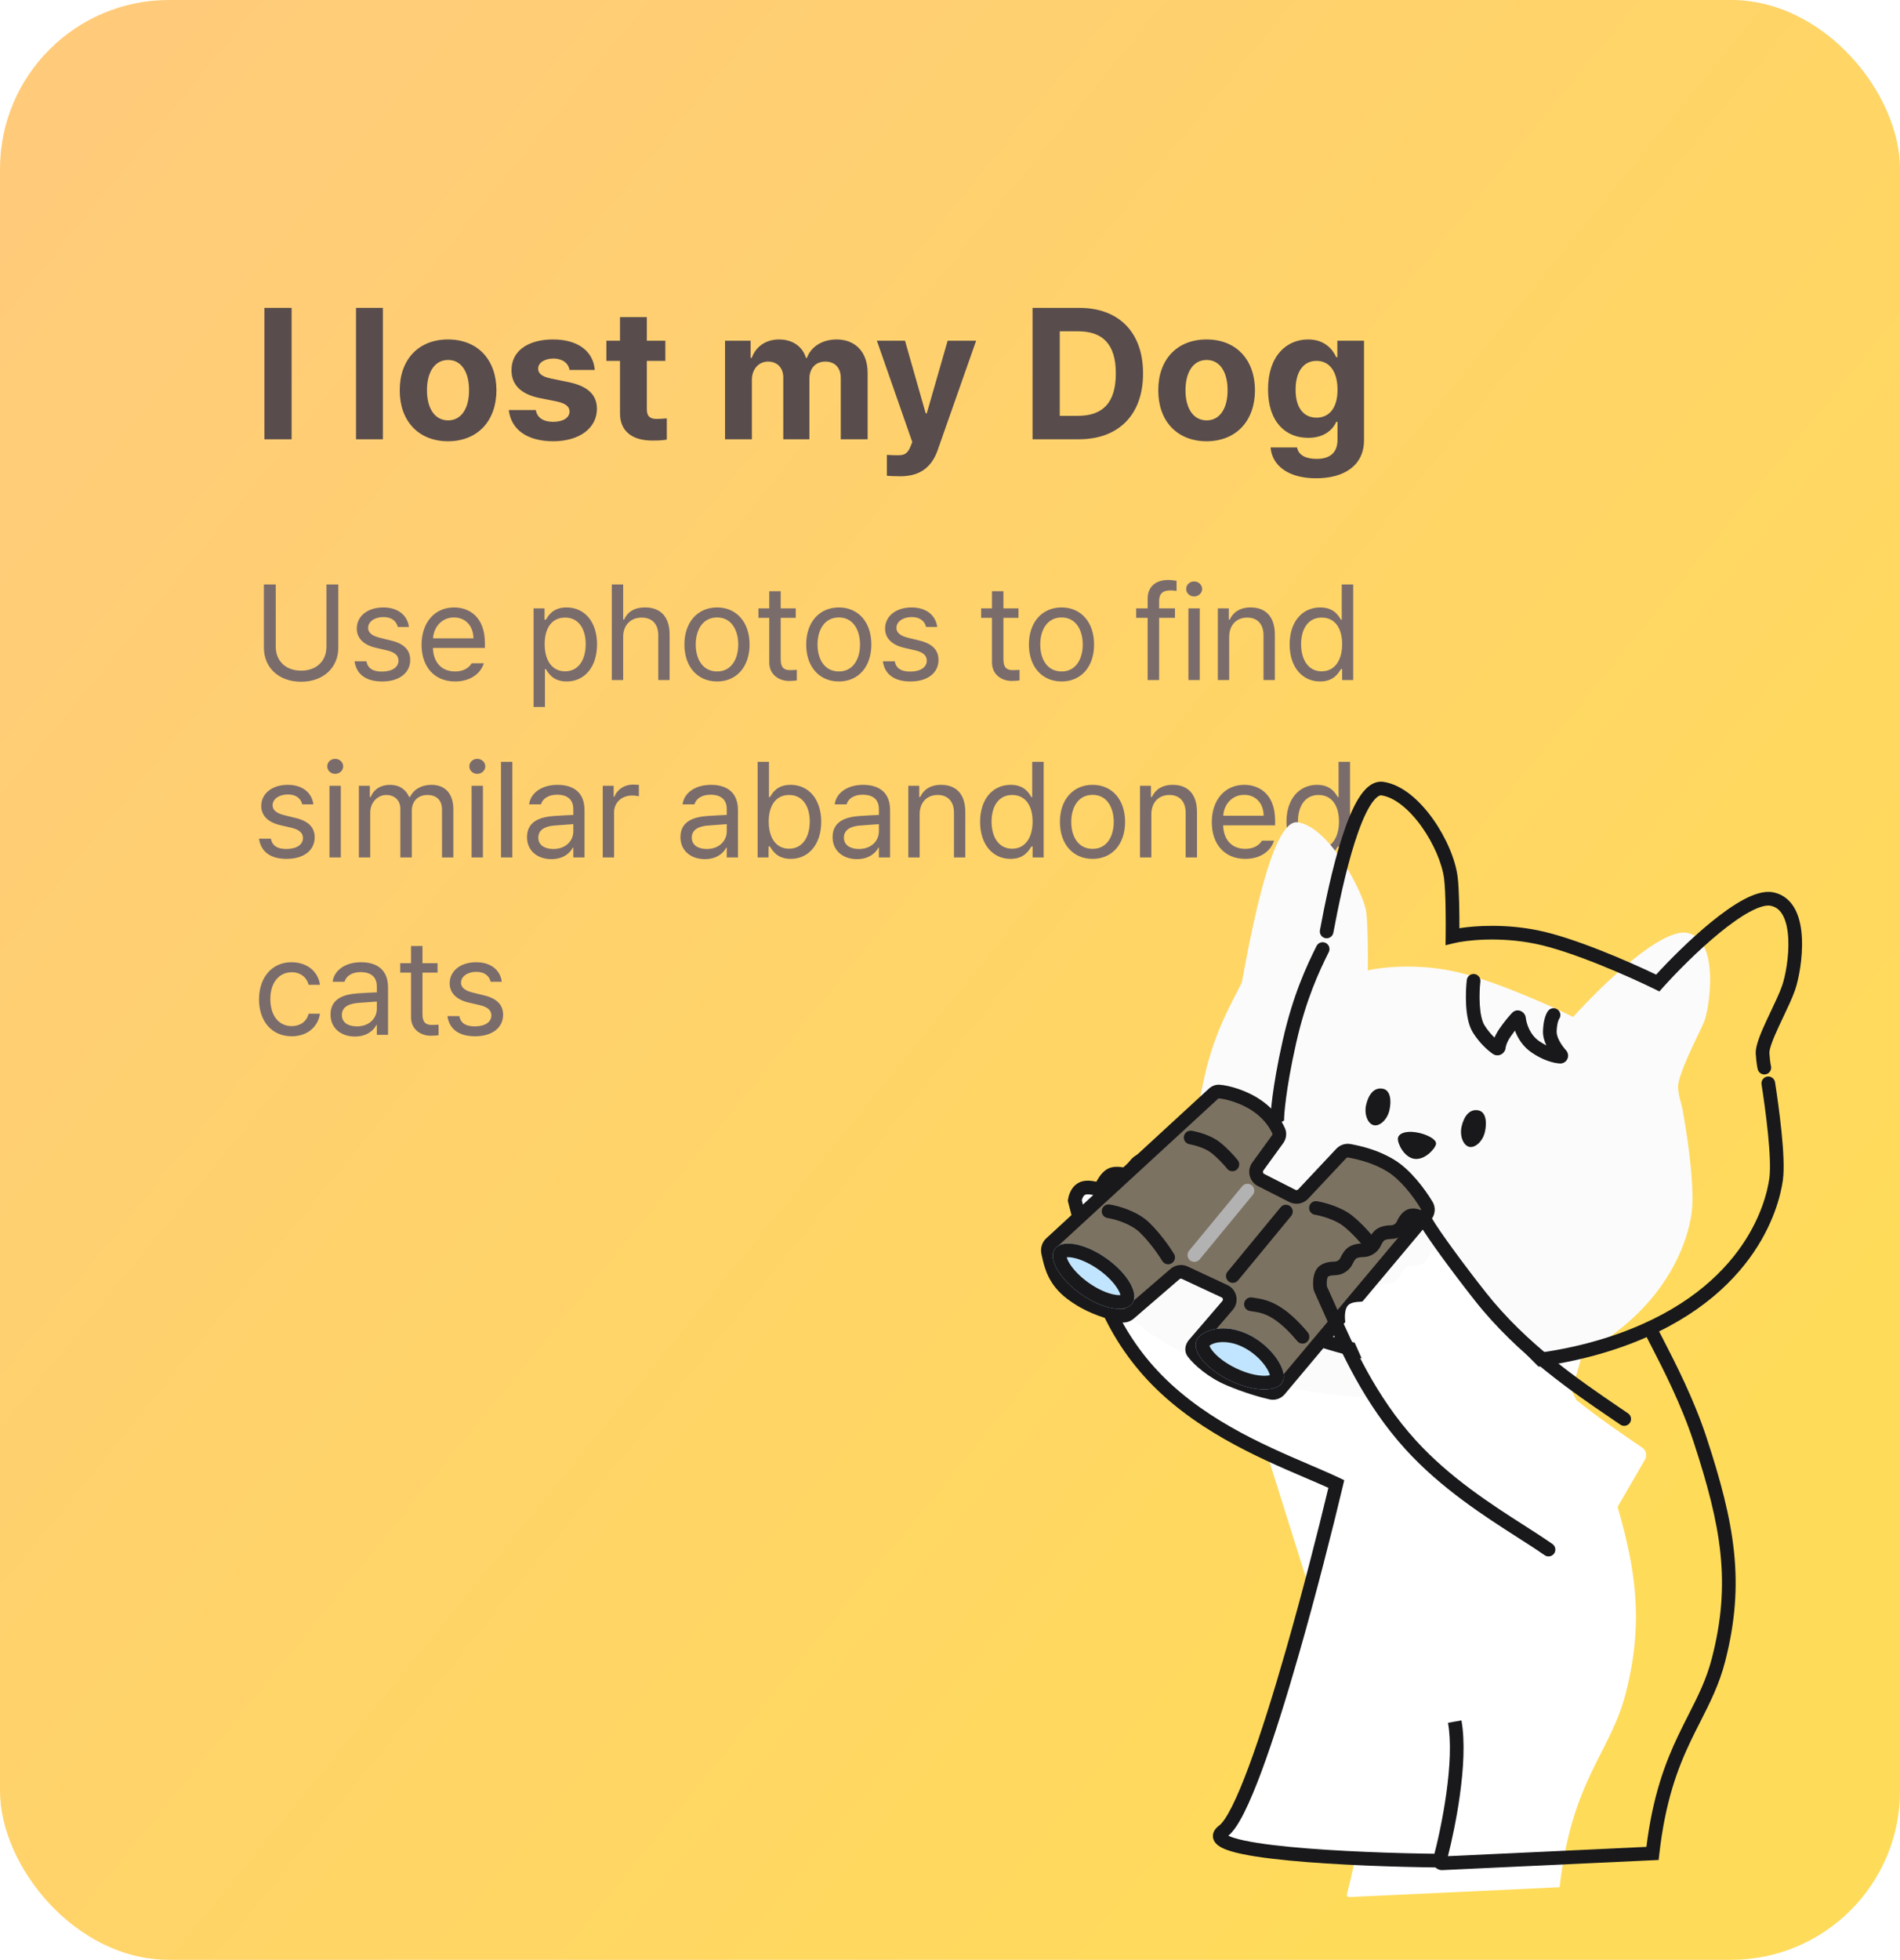<svg width="450" height="464" viewBox="0 0 450 464" fill="none" xmlns="http://www.w3.org/2000/svg">
<rect width="450" height="464" rx="40" fill="url(#paint0_linear_276_1886)"/>
<path d="M69.066 72.891V104H62.621V72.891H69.066ZM90.68 72.891V104H84.32V72.891H90.68ZM106.105 104.473C99.059 104.451 94.654 99.617 94.676 92.398C94.654 85.201 99.059 80.367 106.105 80.367C113.174 80.367 117.557 85.201 117.578 92.398C117.557 99.617 113.174 104.451 106.105 104.473ZM101.121 92.398C101.121 96.481 102.818 99.51 106.148 99.531C109.393 99.51 111.111 96.481 111.09 92.398C111.111 88.295 109.393 85.223 106.148 85.223C102.818 85.223 101.121 88.295 101.121 92.398ZM134.895 87.586C134.615 85.953 133.197 84.9 131.07 84.879C129.008 84.9 127.439 85.867 127.461 87.285C127.439 88.338 128.256 89.154 130.469 89.606L134.637 90.465C139.17 91.41 141.361 93.43 141.383 96.781C141.361 101.379 137.236 104.451 131.027 104.473C124.732 104.451 121.037 101.637 120.5 97.082H126.902C127.203 98.908 128.686 99.853 131.027 99.875C133.348 99.853 134.895 98.93 134.895 97.426C134.895 96.223 133.906 95.471 131.715 95.019L127.848 94.246C123.4 93.365 121.123 91.088 121.145 87.629C121.123 83.16 124.969 80.367 130.984 80.367C136.871 80.367 140.523 83.16 140.867 87.586H134.895ZM157.582 80.668V85.438H153.199V96.824C153.178 98.693 154.102 99.144 155.391 99.188C156.035 99.188 157.152 99.123 157.926 99.059V104.086C157.238 104.193 156.1 104.322 154.531 104.301C149.934 104.322 146.797 102.26 146.84 97.727V85.438H143.617V80.668H146.84V75.082H153.199V80.668H157.582ZM171.719 104V80.668H177.777V84.75H178.035C179.023 82.022 181.387 80.367 184.523 80.367C187.725 80.367 190.109 82.064 190.883 84.75H191.098C192.064 82.107 194.729 80.367 198.145 80.367C202.463 80.367 205.492 83.225 205.492 88.316V104H199.133V89.562C199.154 86.898 197.564 85.609 195.48 85.609C193.096 85.609 191.678 87.264 191.699 89.734V104H185.512V89.391C185.533 87.092 184.072 85.609 181.902 85.609C179.732 85.609 178.057 87.35 178.078 89.992V104H171.719ZM213.27 112.766C212.023 112.744 210.863 112.723 210.047 112.637V107.695C210.863 107.76 211.83 107.781 212.625 107.781C213.893 107.781 214.902 107.652 215.676 105.633L216.062 104.645L207.684 80.668H214.344L219.242 97.856H219.5L224.441 80.668H231.188L222.078 106.578C220.746 110.338 218.189 112.744 213.27 112.766ZM255.508 104H244.551V72.891H255.637C265.004 72.891 270.74 78.713 270.719 88.402C270.74 98.135 265.004 104 255.508 104ZM250.996 98.457H255.25C261.18 98.457 264.273 95.385 264.273 88.402C264.273 81.484 261.18 78.434 255.293 78.434H250.996V98.457ZM285.758 104.473C278.711 104.451 274.307 99.617 274.328 92.398C274.307 85.201 278.711 80.367 285.758 80.367C292.826 80.367 297.209 85.201 297.23 92.398C297.209 99.617 292.826 104.451 285.758 104.473ZM280.773 92.398C280.773 96.481 282.471 99.51 285.801 99.531C289.045 99.51 290.764 96.481 290.742 92.398C290.764 88.295 289.045 85.223 285.801 85.223C282.471 85.223 280.773 88.295 280.773 92.398ZM311.711 113.238C305.266 113.238 301.291 110.338 300.926 105.934H307.199C307.543 107.803 309.305 108.641 311.84 108.641C314.783 108.641 316.76 107.373 316.781 104.129V99.875H316.48C315.643 101.766 313.58 103.678 309.82 103.656C304.557 103.678 300.324 99.961 300.324 92.184C300.324 84.299 304.664 80.367 309.82 80.367C313.73 80.367 315.621 82.688 316.48 84.578H316.738V80.668H323.055V104.258C323.033 110.209 318.35 113.238 311.711 113.238ZM306.855 92.269C306.834 96.309 308.574 98.865 311.797 98.887C314.977 98.865 316.781 96.416 316.781 92.269C316.781 88.123 314.998 85.438 311.797 85.438C308.553 85.438 306.834 88.252 306.855 92.269Z" fill="#594C4C"/>
<path d="M77.312 138.375H80.125V153.344C80.125 158 76.656 161.406 71.312 161.406C65.969 161.406 62.5 158 62.5 153.344V138.375H65.312V153.125C65.312 156.406 67.594 158.781 71.312 158.781C75.062 158.781 77.312 156.406 77.312 153.125V138.375ZM94.219 148.438C93.844 147.031 92.781 146.094 90.781 146.094C88.688 146.094 87.188 147.219 87.188 148.656C87.188 149.781 88.094 150.562 90.094 151.031L92.625 151.656C95.656 152.375 97.156 153.875 97.156 156.25C97.156 159.188 94.75 161.344 90.5 161.344C86.688 161.344 84.406 159.656 83.969 156.562H86.781C87.094 158.219 88.312 159 90.438 159C92.844 159 94.375 158 94.375 156.406C94.375 155.219 93.531 154.406 91.594 153.969L89.031 153.375C86.062 152.688 84.5 151.062 84.5 148.812C84.5 145.906 87.031 143.812 90.781 143.812C94.281 143.812 96.5 145.688 96.844 148.438H94.219ZM107.781 161.344C102.875 161.344 99.844 157.875 99.844 152.656C99.844 147.438 102.906 143.812 107.531 143.812C111.094 143.812 114.844 146 114.844 152.281V153.406H102.531C102.656 157 104.75 158.969 107.781 158.969C109.812 158.969 111.094 158.094 111.719 157.031H114.594C113.781 159.594 111.281 161.344 107.781 161.344ZM102.562 151.125H112.125C112.125 148.281 110.312 146.188 107.531 146.188C104.594 146.188 102.719 148.5 102.562 151.125ZM126.375 167.375V144.031H128.969V146.719H129.281C129.844 145.812 130.906 143.812 134.188 143.812C138.438 143.812 141.406 147.188 141.406 152.562C141.406 157.938 138.438 161.344 134.219 161.344C130.969 161.344 129.844 159.344 129.281 158.406H129.062V167.375H126.375ZM129 152.5C129 156.312 130.719 158.938 133.844 158.938C137.062 158.938 138.719 156.125 138.719 152.5C138.719 148.969 137.094 146.219 133.844 146.219C130.656 146.219 129 148.75 129 152.5ZM147.594 150.812V161H144.906V138.375H147.594V146.688H147.812C148.594 144.938 150.125 143.812 152.812 143.812C156.281 143.812 158.594 145.875 158.594 150.219V161H155.906V150.406C155.906 147.75 154.438 146.219 152 146.219C149.469 146.219 147.594 147.875 147.594 150.812ZM169.844 161.344C165.219 161.344 162.094 157.875 162.094 152.594C162.094 147.312 165.219 143.812 169.844 143.812C174.438 143.812 177.531 147.312 177.531 152.594C177.531 157.875 174.438 161.344 169.844 161.344ZM169.844 158.969C173.25 158.969 174.844 155.969 174.844 152.594C174.844 149.219 173.25 146.188 169.844 146.188C166.375 146.188 164.781 149.219 164.781 152.594C164.781 155.969 166.375 158.969 169.844 158.969ZM188.469 144.031V146.281H184.906V156.125C184.906 158.312 185.969 158.656 187.125 158.656C187.625 158.656 188.312 158.625 188.719 158.594V161.094C188.312 161.156 187.625 161.219 186.844 161.219C184.594 161.219 182.188 159.812 182.188 156.812V146.281H179.625V144.031H182.188V139.969H184.906V144.031H188.469ZM198.688 161.344C194.062 161.344 190.938 157.875 190.938 152.594C190.938 147.312 194.062 143.812 198.688 143.812C203.281 143.812 206.375 147.312 206.375 152.594C206.375 157.875 203.281 161.344 198.688 161.344ZM198.688 158.969C202.094 158.969 203.688 155.969 203.688 152.594C203.688 149.219 202.094 146.188 198.688 146.188C195.219 146.188 193.625 149.219 193.625 152.594C193.625 155.969 195.219 158.969 198.688 158.969ZM219.344 148.438C218.969 147.031 217.906 146.094 215.906 146.094C213.812 146.094 212.312 147.219 212.312 148.656C212.312 149.781 213.219 150.562 215.219 151.031L217.75 151.656C220.781 152.375 222.281 153.875 222.281 156.25C222.281 159.188 219.875 161.344 215.625 161.344C211.812 161.344 209.531 159.656 209.094 156.562H211.906C212.219 158.219 213.438 159 215.562 159C217.969 159 219.5 158 219.5 156.406C219.5 155.219 218.656 154.406 216.719 153.969L214.156 153.375C211.188 152.688 209.625 151.062 209.625 148.812C209.625 145.906 212.156 143.812 215.906 143.812C219.406 143.812 221.625 145.688 221.969 148.438H219.344ZM241.219 144.031V146.281H237.656V156.125C237.656 158.312 238.719 158.656 239.875 158.656C240.375 158.656 241.062 158.625 241.469 158.594V161.094C241.062 161.156 240.375 161.219 239.594 161.219C237.344 161.219 234.938 159.812 234.938 156.812V146.281H232.375V144.031H234.938V139.969H237.656V144.031H241.219ZM251.438 161.344C246.812 161.344 243.688 157.875 243.688 152.594C243.688 147.312 246.812 143.812 251.438 143.812C256.031 143.812 259.125 147.312 259.125 152.594C259.125 157.875 256.031 161.344 251.438 161.344ZM251.438 158.969C254.844 158.969 256.438 155.969 256.438 152.594C256.438 149.219 254.844 146.188 251.438 146.188C247.969 146.188 246.375 149.219 246.375 152.594C246.375 155.969 247.969 158.969 251.438 158.969ZM278.281 144.031V146.281H274.531V161H271.812V146.281H269.094V144.031H271.812V141.719C271.812 138.969 273.656 137.312 276.656 137.312C277.312 137.312 278.094 137.406 278.656 137.5V139.906C278.094 139.812 277.594 139.781 277.25 139.781C275.375 139.781 274.531 140.562 274.531 142.312V144.031H278.281ZM281.469 161V144.031H284.156V161H281.469ZM282.812 141.219C281.781 141.219 280.938 140.438 280.938 139.438C280.938 138.438 281.781 137.656 282.812 137.656C283.844 137.656 284.719 138.438 284.719 139.438C284.719 140.438 283.844 141.219 282.812 141.219ZM291.125 150.812V161H288.438V144.031H291.031V146.688H291.25C292.062 144.969 293.625 143.812 296.219 143.812C299.656 143.812 301.938 145.906 301.938 150.219V161H299.25V150.406C299.25 147.781 297.812 146.219 295.406 146.219C292.938 146.219 291.125 147.875 291.125 150.812ZM312.656 161.344C308.438 161.344 305.438 157.938 305.438 152.562C305.438 147.188 308.438 143.812 312.688 143.812C315.969 143.812 317.031 145.812 317.594 146.719H317.781V138.375H320.5V161H317.875V158.406H317.594C317 159.344 315.906 161.344 312.656 161.344ZM313.031 158.938C316.125 158.938 317.875 156.312 317.875 152.5C317.875 148.75 316.188 146.219 313.031 146.219C309.781 146.219 308.156 148.969 308.156 152.5C308.156 156.125 309.812 158.938 313.031 158.938ZM71.594 190.438C71.219 189.031 70.156 188.094 68.156 188.094C66.062 188.094 64.562 189.219 64.562 190.656C64.562 191.781 65.469 192.562 67.469 193.031L70 193.656C73.031 194.375 74.531 195.875 74.531 198.25C74.531 201.188 72.125 203.344 67.875 203.344C64.062 203.344 61.781 201.656 61.344 198.562H64.156C64.469 200.219 65.688 201 67.812 201C70.219 201 71.75 200 71.75 198.406C71.75 197.219 70.906 196.406 68.969 195.969L66.406 195.375C63.438 194.688 61.875 193.062 61.875 190.812C61.875 187.906 64.406 185.812 68.156 185.812C71.656 185.812 73.875 187.688 74.219 190.438H71.594ZM78.031 203V186.031H80.719V203H78.031ZM79.375 183.219C78.344 183.219 77.5 182.438 77.5 181.438C77.5 180.438 78.344 179.656 79.375 179.656C80.406 179.656 81.281 180.438 81.281 181.438C81.281 182.438 80.406 183.219 79.375 183.219ZM85 203V186.031H87.594V188.688H87.812C88.531 186.875 90.156 185.812 92.375 185.812C94.594 185.812 96.094 186.875 96.906 188.688H97.094C97.969 186.938 99.75 185.812 102.188 185.812C105.219 185.812 107.375 187.656 107.375 191.656V203H104.688V191.688C104.688 189.188 103.094 188.219 101.25 188.219C98.875 188.219 97.531 189.812 97.531 191.969V203H94.812V191.406C94.812 189.5 93.438 188.219 91.5 188.219C89.469 188.219 87.688 189.938 87.688 192.406V203H85ZM111.688 203V186.031H114.375V203H111.688ZM113.031 183.219C112 183.219 111.156 182.438 111.156 181.438C111.156 180.438 112 179.656 113.031 179.656C114.062 179.656 114.938 180.438 114.938 181.438C114.938 182.438 114.062 183.219 113.031 183.219ZM121.344 180.375V203H118.656V180.375H121.344ZM124.812 198.188C124.812 194.281 128.25 193.406 131.188 193.188C132.266 193.109 135.016 192.969 135.781 192.938V191.562C135.781 189.406 134.5 188.156 131.938 188.156C129.781 188.156 128.5 189.156 128.125 190.438H125.312C125.656 187.719 128.312 185.812 132.062 185.812C134.281 185.812 138.438 186.469 138.438 191.812V203H135.781V200.688H135.656C135.094 201.844 133.531 203.406 130.594 203.406C127.375 203.406 124.812 201.5 124.812 198.188ZM127.5 198.312C127.5 200.094 129 201 131.062 201C134.094 201 135.781 198.969 135.781 196.844V195.125L131.5 195.438C129.062 195.594 127.5 196.469 127.5 198.312ZM142.75 203V186.031H145.344V188.625H145.531C146.156 186.906 147.906 185.75 149.906 185.75C150.312 185.75 151 185.781 151.312 185.812V188.531C151.125 188.469 150.375 188.344 149.688 188.344C147.25 188.344 145.438 190.031 145.438 192.312V203H142.75ZM161.156 198.188C161.156 194.281 164.594 193.406 167.531 193.188C168.609 193.109 171.359 192.969 172.125 192.938V191.562C172.125 189.406 170.844 188.156 168.281 188.156C166.125 188.156 164.844 189.156 164.469 190.438H161.656C162 187.719 164.656 185.812 168.406 185.812C170.625 185.812 174.781 186.469 174.781 191.812V203H172.125V200.688H172C171.438 201.844 169.875 203.406 166.938 203.406C163.719 203.406 161.156 201.5 161.156 198.188ZM163.844 198.312C163.844 200.094 165.344 201 167.406 201C170.438 201 172.125 198.969 172.125 196.844V195.125L167.844 195.438C165.406 195.594 163.844 196.469 163.844 198.312ZM179.438 203V180.375H182.125V188.719H182.344C182.938 187.812 183.938 185.812 187.25 185.812C191.5 185.812 194.5 189.188 194.5 194.562C194.5 199.938 191.5 203.344 187.281 203.344C184.031 203.344 182.938 201.344 182.344 200.406H182.031V203H179.438ZM182.062 194.5C182.062 198.312 183.781 200.938 186.875 200.938C190.094 200.938 191.781 198.125 191.781 194.5C191.781 190.969 190.156 188.219 186.875 188.219C183.75 188.219 182.062 190.75 182.062 194.5ZM197.188 198.188C197.188 194.281 200.625 193.406 203.562 193.188C204.641 193.109 207.391 192.969 208.156 192.938V191.562C208.156 189.406 206.875 188.156 204.312 188.156C202.156 188.156 200.875 189.156 200.5 190.438H197.688C198.031 187.719 200.688 185.812 204.438 185.812C206.656 185.812 210.812 186.469 210.812 191.812V203H208.156V200.688H208.031C207.469 201.844 205.906 203.406 202.969 203.406C199.75 203.406 197.188 201.5 197.188 198.188ZM199.875 198.312C199.875 200.094 201.375 201 203.438 201C206.469 201 208.156 198.969 208.156 196.844V195.125L203.875 195.438C201.438 195.594 199.875 196.469 199.875 198.312ZM217.812 192.812V203H215.125V186.031H217.719V188.688H217.938C218.75 186.969 220.312 185.812 222.906 185.812C226.344 185.812 228.625 187.906 228.625 192.219V203H225.938V192.406C225.938 189.781 224.5 188.219 222.094 188.219C219.625 188.219 217.812 189.875 217.812 192.812ZM239.344 203.344C235.125 203.344 232.125 199.938 232.125 194.562C232.125 189.188 235.125 185.812 239.375 185.812C242.656 185.812 243.719 187.812 244.281 188.719H244.469V180.375H247.188V203H244.562V200.406H244.281C243.688 201.344 242.594 203.344 239.344 203.344ZM239.719 200.938C242.812 200.938 244.562 198.312 244.562 194.5C244.562 190.75 242.875 188.219 239.719 188.219C236.469 188.219 234.844 190.969 234.844 194.5C234.844 198.125 236.5 200.938 239.719 200.938ZM258.781 203.344C254.156 203.344 251.031 199.875 251.031 194.594C251.031 189.312 254.156 185.812 258.781 185.812C263.375 185.812 266.469 189.312 266.469 194.594C266.469 199.875 263.375 203.344 258.781 203.344ZM258.781 200.969C262.188 200.969 263.781 197.969 263.781 194.594C263.781 191.219 262.188 188.188 258.781 188.188C255.312 188.188 253.719 191.219 253.719 194.594C253.719 197.969 255.312 200.969 258.781 200.969ZM272.688 192.812V203H270V186.031H272.594V188.688H272.812C273.625 186.969 275.188 185.812 277.781 185.812C281.219 185.812 283.5 187.906 283.5 192.219V203H280.812V192.406C280.812 189.781 279.375 188.219 276.969 188.219C274.5 188.219 272.688 189.875 272.688 192.812ZM294.938 203.344C290.031 203.344 287 199.875 287 194.656C287 189.438 290.062 185.812 294.688 185.812C298.25 185.812 302 188 302 194.281V195.406H289.688C289.812 199 291.906 200.969 294.938 200.969C296.969 200.969 298.25 200.094 298.875 199.031H301.75C300.938 201.594 298.438 203.344 294.938 203.344ZM289.719 193.125H299.281C299.281 190.281 297.469 188.188 294.688 188.188C291.75 188.188 289.875 190.5 289.719 193.125ZM311.906 203.344C307.688 203.344 304.688 199.938 304.688 194.562C304.688 189.188 307.688 185.812 311.938 185.812C315.219 185.812 316.281 187.812 316.844 188.719H317.031V180.375H319.75V203H317.125V200.406H316.844C316.25 201.344 315.156 203.344 311.906 203.344ZM312.281 200.938C315.375 200.938 317.125 198.312 317.125 194.5C317.125 190.75 315.438 188.219 312.281 188.219C309.031 188.219 307.406 190.969 307.406 194.5C307.406 198.125 309.062 200.938 312.281 200.938ZM69.094 245.344C64.281 245.344 61.344 241.688 61.344 236.594C61.344 231.438 64.406 227.812 69.031 227.812C72.656 227.812 75.344 229.938 75.781 233.156H73.094C72.719 231.594 71.344 230.188 69.094 230.188C66.062 230.188 64.031 232.688 64.031 236.5C64.031 240.438 66 242.938 69.094 242.938C71.094 242.938 72.625 241.875 73.094 240H75.781C75.344 243.031 72.875 245.344 69.094 245.344ZM78.281 240.188C78.281 236.281 81.719 235.406 84.656 235.188C85.734 235.109 88.484 234.969 89.25 234.938V233.562C89.25 231.406 87.969 230.156 85.406 230.156C83.25 230.156 81.969 231.156 81.594 232.438H78.781C79.125 229.719 81.781 227.812 85.531 227.812C87.75 227.812 91.906 228.469 91.906 233.812V245H89.25V242.688H89.125C88.562 243.844 87 245.406 84.062 245.406C80.844 245.406 78.281 243.5 78.281 240.188ZM80.969 240.312C80.969 242.094 82.469 243 84.531 243C87.562 243 89.25 240.969 89.25 238.844V237.125L84.969 237.438C82.531 237.594 80.969 238.469 80.969 240.312ZM103.625 228.031V230.281H100.062V240.125C100.062 242.312 101.125 242.656 102.281 242.656C102.781 242.656 103.469 242.625 103.875 242.594V245.094C103.469 245.156 102.781 245.219 102 245.219C99.75 245.219 97.344 243.812 97.344 240.812V230.281H94.781V228.031H97.344V223.969H100.062V228.031H103.625ZM116.219 232.438C115.844 231.031 114.781 230.094 112.781 230.094C110.688 230.094 109.188 231.219 109.188 232.656C109.188 233.781 110.094 234.562 112.094 235.031L114.625 235.656C117.656 236.375 119.156 237.875 119.156 240.25C119.156 243.188 116.75 245.344 112.5 245.344C108.688 245.344 106.406 243.656 105.969 240.562H108.781C109.094 242.219 110.312 243 112.438 243C114.844 243 116.375 242 116.375 240.406C116.375 239.219 115.531 238.406 113.594 237.969L111.031 237.375C108.062 236.688 106.5 235.062 106.5 232.812C106.5 229.906 109.031 227.812 112.781 227.812C116.281 227.812 118.5 229.688 118.844 232.438H116.219Z" fill="#7B6C6C"/>
<g filter="url(#filter0_i_276_1886)">
<path d="M402.647 340.857C399.26 330.531 394.026 320.934 391.255 315.467L319.3 327.372L344.537 407.6C346.242 417.083 343.004 432.998 341 440.459C340.904 440.813 341.181 441.159 341.548 441.142L391.383 438.808C394.251 413.33 403.394 407.038 407.012 392.996C411.74 374.649 409.249 360.99 402.647 340.857Z" fill="white"/>
</g>
<path d="M280.647 273.413C280.647 273.413 283.046 276.86 285.368 281.256L376.579 314.1L340.952 440.52C320.952 440.322 282.709 438.637 289.738 433.483C296.767 428.328 310.506 376.576 316.497 351.345C305.676 346.221 285.448 339.711 271.973 324.533C259.53 310.519 257.454 294.841 254.557 284.232C254.557 284.232 254.797 282.018 256.456 281.344C257.944 280.739 260.553 281.719 260.553 281.719C260.553 281.719 261.658 278.734 263.317 278.059C264.805 277.454 267.414 278.434 267.414 278.434C267.414 278.434 268.519 275.449 270.178 274.775C271.667 274.17 274.275 275.15 274.275 275.15C274.275 275.15 275.38 272.165 277.039 271.49C278.528 270.885 280.647 273.413 280.647 273.413Z" fill="white"/>
<path fill-rule="evenodd" clip-rule="evenodd" d="M281.887 272.373C281.887 272.373 281.887 272.373 280.647 273.413C281.975 272.488 281.975 272.489 281.975 272.489L281.984 272.501L282.007 272.534C282.026 272.563 282.055 272.604 282.091 272.658C282.165 272.765 282.271 272.922 282.405 273.122C282.672 273.524 283.052 274.104 283.506 274.822C284.411 276.258 285.614 278.255 286.8 280.5L283.938 282.012C282.802 279.86 281.644 277.936 280.769 276.549C280.332 275.856 279.967 275.299 279.712 274.918C279.585 274.727 279.485 274.58 279.418 274.481C279.398 274.451 279.381 274.426 279.366 274.405C279.361 274.399 279.355 274.392 279.348 274.385C279.3 274.331 279.227 274.252 279.135 274.157C278.946 273.963 278.69 273.721 278.409 273.502C278.116 273.275 277.859 273.123 277.667 273.051C277.629 273.037 277.6 273.028 277.579 273.023C277.47 273.084 277.31 273.206 277.111 273.428C276.872 273.694 276.641 274.03 276.434 274.387C276.229 274.739 276.065 275.078 275.952 275.331C275.896 275.457 275.854 275.558 275.827 275.625C275.813 275.658 275.804 275.683 275.798 275.698L275.793 275.711L275.793 275.712L275.792 275.712L275.792 275.712L275.792 275.713L275.792 275.714L275.228 277.236L273.709 276.665L273.709 276.665L273.708 276.664L273.696 276.66C273.684 276.656 273.662 276.648 273.633 276.638C273.574 276.617 273.483 276.587 273.369 276.552C273.137 276.481 272.818 276.392 272.465 276.321C271.657 276.157 271.052 276.166 270.788 276.273C270.685 276.315 270.498 276.437 270.25 276.712C270.011 276.978 269.78 277.314 269.573 277.671C269.368 278.023 269.204 278.363 269.091 278.616C269.035 278.741 268.993 278.842 268.966 278.91C268.952 278.943 268.942 278.968 268.937 278.983L268.932 278.996L268.931 278.997L268.931 278.997L268.931 278.997L268.931 278.998V278.998L268.367 280.52L266.848 279.949L266.847 279.949L266.847 279.949L266.835 279.945C266.823 279.94 266.801 279.932 266.772 279.922C266.713 279.902 266.622 279.872 266.508 279.836C266.276 279.765 265.957 279.677 265.604 279.605C264.796 279.442 264.191 279.45 263.927 279.558C263.824 279.6 263.637 279.721 263.389 279.997C263.15 280.263 262.919 280.599 262.711 280.956C262.506 281.308 262.342 281.647 262.23 281.901C262.174 282.026 262.132 282.127 262.105 282.194C262.091 282.228 262.081 282.252 262.076 282.267L262.07 282.281L262.07 282.281L262.07 282.282L262.07 282.282L262.07 282.283L261.506 283.805L259.987 283.234L259.986 283.234L259.985 283.233L259.974 283.229C259.962 283.225 259.94 283.217 259.911 283.207C259.852 283.186 259.761 283.156 259.647 283.121C259.415 283.05 259.096 282.961 258.743 282.89C257.934 282.727 257.33 282.735 257.066 282.842C256.806 282.948 256.566 283.214 256.377 283.666C256.301 283.846 256.249 284.021 256.215 284.162C256.658 285.808 257.081 287.552 257.523 289.372C259.982 299.5 263.02 312.012 273.183 323.459C283.883 335.511 298.887 341.942 310.093 346.746C312.697 347.863 315.097 348.891 317.19 349.882L318.374 350.443L318.071 351.718C315.585 362.188 311.768 377.214 307.648 391.597C304.735 401.763 301.663 411.637 298.795 419.361C297.362 423.22 295.968 426.577 294.657 429.177C294.002 430.477 293.355 431.615 292.719 432.543C292.162 433.357 291.565 434.083 290.922 434.611C291.287 434.791 291.787 434.984 292.434 435.181C295.174 436.015 299.777 436.704 305.367 437.249C316.481 438.333 330.988 438.803 340.969 438.902L340.937 442.137C330.917 442.038 316.303 441.567 305.053 440.47C299.46 439.924 294.57 439.213 291.491 438.276C290.713 438.039 290.003 437.774 289.407 437.471C288.837 437.181 288.236 436.79 287.815 436.238C287.335 435.61 287.101 434.771 287.405 433.885C287.663 433.13 288.235 432.578 288.781 432.177C289.081 431.958 289.51 431.503 290.05 430.715C290.576 429.946 291.151 428.945 291.768 427.721C293.001 425.274 294.347 422.043 295.761 418.235C298.587 410.624 301.633 400.842 304.537 390.706C308.476 376.958 312.139 362.611 314.617 352.256C312.96 351.502 311.097 350.705 309.082 349.844C297.89 345.059 282.003 338.267 270.763 325.607C260.016 313.503 256.782 300.113 254.335 289.982C253.876 288.083 253.445 286.298 252.997 284.657L252.916 284.362L252.949 284.057L254.558 284.231C252.949 284.057 252.949 284.056 252.949 284.056L252.95 284.052L252.95 284.046L252.952 284.032C252.953 284.022 252.955 284.009 252.957 283.995C252.961 283.965 252.966 283.927 252.973 283.882C252.988 283.791 253.009 283.669 253.042 283.524C253.105 283.238 253.213 282.844 253.393 282.415C253.738 281.591 254.448 280.414 255.847 279.845C257.071 279.347 258.515 279.543 259.384 279.718C259.48 279.738 259.574 279.758 259.665 279.779C259.742 279.633 259.825 279.482 259.915 279.327C260.191 278.854 260.548 278.317 260.983 277.833C261.408 277.36 261.982 276.856 262.708 276.56C263.932 276.063 265.376 276.258 266.245 276.434C266.341 276.453 266.435 276.473 266.526 276.494C266.603 276.349 266.686 276.197 266.776 276.043C267.052 275.569 267.409 275.033 267.844 274.549C268.27 274.075 268.843 273.571 269.569 273.276C270.793 272.778 272.238 272.974 273.106 273.149C273.202 273.168 273.296 273.189 273.387 273.21C273.464 273.064 273.547 272.913 273.637 272.758C273.913 272.285 274.27 271.748 274.705 271.264C275.131 270.791 275.704 270.286 276.43 269.991C277.316 269.631 278.176 269.788 278.796 270.019C279.419 270.251 279.971 270.618 280.395 270.947C280.829 271.285 281.196 271.636 281.451 271.898C281.58 272.03 281.685 272.143 281.758 272.226C281.796 272.267 281.825 272.301 281.847 272.326C281.858 272.339 281.867 272.349 281.873 272.357L281.882 272.367L281.885 272.371L281.887 272.373ZM277.532 273.014C277.532 273.014 277.533 273.014 277.537 273.014C277.534 273.014 277.532 273.014 277.532 273.014ZM280.647 273.413L281.975 272.489L281.934 272.429L281.887 272.373L280.647 273.413Z" fill="#19191B"/>
<g filter="url(#filter1_i_276_1886)">
<path d="M314.172 224.331L314.114 224.643C311.796 229.284 307.729 236.063 305.335 246.633C302.689 258.315 302.455 264.403 302.455 264.403C292.757 269.809 278.313 281.318 282.505 295.835C287.744 313.982 339.362 331.536 380.797 318.406C414.162 307.832 419.82 285.428 420.65 279.183C421.314 274.187 420.24 264.331 418.554 255.006C418.164 252.849 417.601 251.882 417.438 249.506C417.234 246.536 422.344 236.874 423.593 233.94C424.842 231.006 427.447 214.343 419.602 212.859C413.326 211.672 398.983 225.637 392.596 232.768C386.725 229.879 372.748 223.652 363.804 221.861C354.86 220.069 346.849 221.042 343.961 221.753C344.005 218.546 343.993 211.292 343.586 207.924C343.079 203.716 335.013 187.836 327.383 186.693C321.332 185.787 316.423 212.21 314.172 224.331Z" fill="#FBFBFB"/>
</g>
<path fill-rule="evenodd" clip-rule="evenodd" d="M349.194 230.609C350.082 230.713 350.717 231.516 350.614 232.404C350.468 233.656 350.348 235.728 350.47 237.795C350.598 239.941 350.971 241.762 351.597 242.755C352.355 243.957 353.205 244.928 353.96 245.653C354.237 245.002 354.622 244.288 355.144 243.529C356.292 241.862 357.409 240.56 358.106 239.821C359.344 238.507 361.2 239.514 361.363 240.916C361.541 242.442 362.371 244.999 364.53 246.487C365.132 246.902 365.708 247.238 366.245 247.508C365.779 246.523 365.414 245.365 365.445 244.169C365.477 242.885 365.647 241.859 365.867 241.075C366.072 240.34 366.354 239.701 366.693 239.286C367.259 238.595 368.279 238.493 368.97 239.059C369.661 239.626 369.763 240.645 369.197 241.336C369.209 241.321 369.215 241.313 369.216 241.314C369.22 241.316 369.109 241.495 368.983 241.947C368.843 242.447 368.706 243.206 368.68 244.251C368.664 244.875 368.908 245.666 369.376 246.529C369.832 247.369 370.423 248.136 370.902 248.665C371.399 249.214 371.524 249.983 371.255 250.643C370.97 251.338 370.265 251.839 369.423 251.785C367.934 251.69 365.455 251.055 362.693 249.152C360.645 247.74 359.46 245.764 358.808 243.995C358.488 244.41 358.15 244.869 357.809 245.365C356.888 246.702 356.635 247.689 356.586 248.123C356.508 248.81 356.085 249.333 355.6 249.608C355.099 249.893 354.301 250.026 353.583 249.53C352.399 248.713 350.456 247.013 348.859 244.48C347.763 242.741 347.371 240.193 347.24 237.986C347.105 235.702 347.235 233.439 347.4 232.029C347.503 231.141 348.307 230.506 349.194 230.609Z" fill="#19191B"/>
<path d="M351.697 267.948C351.172 270.267 349.357 271.833 347.985 271.522C346.612 271.211 345.649 269.016 346.174 266.697C346.7 264.378 348.017 262.405 350.227 262.905C351.883 263.281 352.223 265.628 351.697 267.948Z" fill="#19191B"/>
<path d="M340.11 270.833C339.945 271.938 337.461 274.732 334.969 274.359C332.477 273.986 330.921 270.586 331.087 269.48C331.252 268.375 332.818 267.694 335.31 268.067C337.802 268.441 340.276 269.727 340.11 270.833Z" fill="#19191B"/>
<path d="M329.08 262.825C328.554 265.145 326.74 266.71 325.367 266.399C323.995 266.088 323.032 263.894 323.557 261.574C324.082 259.255 325.4 257.283 327.609 257.783C329.266 258.158 329.605 260.506 329.08 262.825Z" fill="#19191B"/>
<path fill-rule="evenodd" clip-rule="evenodd" d="M336.725 195.749C333.814 191.663 330.337 188.782 327.197 188.311C326.993 188.28 326.682 188.316 326.197 188.691C325.691 189.082 325.111 189.762 324.485 190.776C323.237 192.799 322.03 195.784 320.908 199.283C318.673 206.252 316.906 214.85 315.796 220.82C315.633 221.698 314.789 222.278 313.91 222.115C313.032 221.952 312.452 221.107 312.615 220.229C313.728 214.237 315.526 205.471 317.826 198.295C318.972 194.722 320.274 191.439 321.731 189.077C322.458 187.899 323.28 186.856 324.218 186.131C325.178 185.389 326.356 184.913 327.677 185.111C332.163 185.783 336.314 189.596 339.361 193.871C342.45 198.206 344.731 203.471 345.243 207.715C345.592 210.601 345.658 216.131 345.646 219.758C349.572 219.137 356.543 218.721 364.163 220.247C372.8 221.978 385.851 227.68 392.239 230.748C395.493 227.196 400.31 222.372 405.134 218.421C407.755 216.276 410.425 214.348 412.88 213.026C415.25 211.75 417.758 210.848 419.914 211.256C422.461 211.738 424.163 213.34 425.209 215.366C426.228 217.338 426.656 219.749 426.771 222.11C427.002 226.832 426.004 231.934 425.132 234.439C424.499 236.257 423.396 238.583 422.325 240.84C421.981 241.566 421.64 242.284 421.319 242.977C420.642 244.439 420.043 245.804 419.627 246.968C419.188 248.198 419.042 248.972 419.067 249.348C419.146 250.492 419.246 251.271 419.322 251.749C419.36 251.988 419.392 252.152 419.412 252.248C419.422 252.295 419.43 252.327 419.433 252.342C419.434 252.346 419.435 252.349 419.436 252.351C419.664 253.209 419.157 254.093 418.299 254.328C417.437 254.564 416.547 254.056 416.312 253.194L417.872 252.767C416.312 253.194 416.311 253.194 416.311 253.193L416.311 253.191L416.31 253.188L416.308 253.18C416.306 253.174 416.304 253.167 416.302 253.16C416.299 253.145 416.294 253.126 416.288 253.103C416.282 253.075 416.274 253.041 416.265 253.001C416.259 252.976 416.253 252.95 416.247 252.921C416.214 252.767 416.172 252.549 416.126 252.257C416.033 251.675 415.924 250.8 415.839 249.57C415.763 248.462 416.135 247.126 416.579 245.88C417.047 244.57 417.698 243.095 418.383 241.616C418.744 240.838 419.111 240.063 419.472 239.302C420.519 237.094 421.506 235.013 422.076 233.376C422.822 231.232 423.748 226.544 423.539 222.268C423.435 220.131 423.052 218.241 422.334 216.851C421.645 215.516 420.686 214.695 419.312 214.436C418.332 214.25 416.696 214.647 414.414 215.875C412.218 217.058 409.73 218.841 407.185 220.925C402.102 225.087 396.982 230.293 393.828 233.813L393.009 234.727L391.909 234.185C386.041 231.298 372.238 225.165 363.527 223.42C354.841 221.68 347.075 222.637 344.399 223.295L342.366 223.795L342.395 221.702C342.439 218.476 342.422 211.339 342.031 208.103C341.6 204.537 339.594 199.775 336.725 195.749ZM313.985 223.245C314.784 223.644 315.108 224.616 314.709 225.415C312.425 229.988 309.34 236.548 306.987 246.935C305.677 252.722 304.966 257.11 304.584 260.04C304.393 261.505 304.283 262.606 304.222 263.334C304.192 263.698 304.173 263.969 304.162 264.145C304.157 264.234 304.153 264.299 304.151 264.34C304.151 264.353 304.15 264.364 304.15 264.372L304.149 264.384L304.149 264.393L304.149 264.394L304.149 264.394L304.149 264.394L304.114 265.302L303.32 265.744C298.604 268.372 292.965 272.581 289.037 277.829C285.122 283.057 283.008 289.158 284.917 295.766C286.064 299.738 289.826 303.93 295.853 307.796C301.828 311.628 309.801 314.992 318.948 317.406C337.253 322.237 359.993 323.196 380.35 316.749C412.955 306.423 418.295 284.677 419.063 278.896C419.366 276.613 419.154 272.601 418.718 268.283C418.288 264.023 417.662 259.646 417.208 256.734C417.071 255.851 417.675 255.024 418.558 254.886C419.441 254.748 420.268 255.352 420.406 256.235C420.864 259.178 421.5 263.618 421.938 267.958C422.37 272.241 422.631 276.612 422.271 279.322C421.381 286.019 415.414 309.039 381.327 319.834C360.272 326.502 336.893 325.488 318.123 320.535C308.732 318.056 300.429 314.575 294.106 310.519C287.836 306.497 283.28 301.757 281.808 296.664C279.527 288.767 282.151 281.626 286.446 275.889C290.508 270.463 296.156 266.152 300.974 263.356C300.981 263.265 300.989 263.167 300.998 263.063C301.063 262.286 301.178 261.136 301.375 259.622C301.771 256.593 302.499 252.105 303.831 246.22C306.262 235.487 309.467 228.67 311.814 223.97C312.213 223.17 313.185 222.846 313.985 223.245Z" fill="#19191B"/>
<path fill-rule="evenodd" clip-rule="evenodd" d="M391.03 318.576C390.589 317.721 390.18 316.926 389.812 316.199L392.698 314.736C393.056 315.442 393.458 316.222 393.893 317.068C396.795 322.7 401.197 331.247 404.184 340.353C410.827 360.608 413.419 374.617 408.579 393.399C407.188 398.799 404.972 403.16 402.687 407.66C401.915 409.178 401.136 410.713 400.377 412.308C397.345 418.687 394.402 426.456 392.991 438.989L392.837 440.36L341.624 442.758C340.155 442.827 339.059 441.445 339.437 440.039C340.424 436.364 341.72 430.586 342.557 424.565C343.399 418.506 343.75 412.366 342.945 407.887L346.129 407.314C347.029 412.318 346.614 418.876 345.762 425.011C345.005 430.457 343.884 435.699 342.933 439.458L389.938 437.256C391.452 425.103 394.408 417.328 397.455 410.919C398.292 409.158 399.119 407.528 399.916 405.959C402.153 401.553 404.15 397.621 405.446 392.592C410.061 374.681 407.672 361.372 401.109 341.362C398.21 332.522 393.938 324.224 391.03 318.576Z" fill="#19191B"/>
<path d="M248.9 294.358L287.398 258.944C287.761 258.609 288.229 258.4 288.723 258.432C290.897 258.575 294.26 259.695 296.607 261.076C300.403 263.311 302.096 266.07 302.852 267.769C303.136 268.408 303.013 269.141 302.602 269.707L297.904 276.185C297.126 277.258 297.491 278.773 298.673 279.374L306.093 283.147C306.948 283.581 307.987 283.399 308.643 282.7L317.659 273.097C318.157 272.567 318.888 272.32 319.602 272.455C322.257 272.956 325.868 273.827 329.384 275.967C332.894 278.104 336.139 282.421 337.908 285.374C338.357 286.125 338.251 287.07 337.688 287.74L303.052 329.034C302.561 329.62 301.796 329.904 301.05 329.736C298.953 329.264 295.269 328.233 291.158 326.497C287.067 324.77 283.901 321.937 282.616 320.225C282.173 319.635 282.317 318.868 282.797 318.309L290.738 309.067C291.669 307.983 291.309 306.31 290.014 305.706L280.604 301.316C279.835 300.958 278.927 301.083 278.284 301.637L267.446 310.978C266.865 311.479 266.062 311.632 265.326 311.413C262.294 310.51 258.25 309.602 253.822 306.287C249.495 303.047 248.875 299.386 248.239 296.57C248.057 295.768 248.294 294.915 248.9 294.358Z" fill="#7C7262"/>
<path fill-rule="evenodd" clip-rule="evenodd" d="M288.829 256.818C291.306 256.981 294.912 258.201 297.428 259.682C301.571 262.121 303.467 265.171 304.33 267.112C304.883 268.353 304.61 269.695 303.912 270.657L299.214 277.135C299.02 277.404 299.111 277.782 299.407 277.933L306.826 281.705C307.04 281.813 307.3 281.768 307.464 281.593L316.48 271.99C317.346 271.068 318.631 270.625 319.903 270.866C322.625 271.38 326.461 272.295 330.225 274.586C334.078 276.931 337.488 281.525 339.296 284.544C340.126 285.929 339.9 287.621 338.928 288.781L304.292 330.074C303.439 331.091 302.072 331.625 300.695 331.315C298.517 330.825 294.739 329.766 290.529 327.988C286.179 326.152 282.782 323.141 281.322 321.197C280.287 319.817 280.761 318.197 281.57 317.255L289.511 308.013C289.744 307.742 289.654 307.323 289.33 307.172L279.921 302.783C279.728 302.693 279.501 302.725 279.341 302.863L268.503 312.204C267.48 313.085 266.098 313.331 264.864 312.964C264.539 312.867 264.197 312.769 263.84 312.666C260.945 311.837 257.04 310.718 252.852 307.582C248.261 304.145 247.383 300.181 246.762 297.38C246.728 297.225 246.694 297.074 246.661 296.927C246.361 295.603 246.741 294.146 247.805 293.168L286.302 257.754C286.914 257.191 287.798 256.751 288.829 256.818ZM288.627 260.048C288.624 260.049 288.62 260.05 288.615 260.052C288.591 260.062 288.547 260.086 288.493 260.135L249.995 295.549C249.848 295.685 249.754 295.933 249.817 296.214C249.849 296.353 249.88 296.493 249.911 296.634C250.514 299.337 251.17 302.281 254.792 304.992C258.481 307.754 261.844 308.723 264.725 309.553C265.087 309.657 265.441 309.759 265.788 309.862C266.026 309.933 266.25 309.874 266.39 309.753L277.228 300.412C278.353 299.442 279.942 299.223 281.289 299.851L290.698 304.24C292.964 305.297 293.595 308.225 291.965 310.121L284.025 319.364C284.019 319.37 284.014 319.377 284.009 319.383C285.188 320.883 288.064 323.435 291.788 325.007C295.798 326.701 299.39 327.704 301.405 328.158C301.52 328.184 301.683 328.149 301.813 327.995L336.449 286.701C336.601 286.52 336.59 286.322 336.52 286.206C334.791 283.319 331.711 279.278 328.543 277.35C325.274 275.361 321.889 274.534 319.302 274.045C319.146 274.016 318.968 274.067 318.839 274.205L309.823 283.808C308.674 285.031 306.856 285.35 305.36 284.589L297.94 280.817C295.872 279.765 295.233 277.114 296.595 275.235L301.293 268.758C301.416 268.588 301.39 268.463 301.374 268.427C300.726 266.971 299.236 264.501 295.787 262.471C293.613 261.191 290.499 260.174 288.627 260.048Z" fill="#19191B"/>
<path d="M268.186 308.592C266.537 310.937 261.093 309.95 256.026 306.387C250.96 302.823 248.19 298.034 249.839 295.689C251.489 293.343 256.933 294.331 261.999 297.894C267.065 301.457 269.835 306.247 268.186 308.592Z" fill="#C2E5FF"/>
<path fill-rule="evenodd" clip-rule="evenodd" d="M265.38 306.618C265.318 306.359 265.169 305.94 264.81 305.32C263.974 303.875 262.376 302.115 260.138 300.541C257.899 298.967 255.703 298.058 254.06 297.76C253.355 297.632 252.91 297.633 252.646 297.662C252.707 297.921 252.857 298.34 253.216 298.961C254.051 300.406 255.649 302.166 257.888 303.74C260.126 305.314 262.323 306.223 263.965 306.521C264.67 306.649 265.115 306.648 265.38 306.618ZM256.026 306.387C261.093 309.95 266.537 310.937 268.186 308.592C269.835 306.247 267.065 301.457 261.999 297.894C256.933 294.331 251.489 293.343 249.839 295.689C248.19 298.034 250.96 302.823 256.026 306.387Z" fill="#19191B"/>
<path d="M303.824 327.068C302.589 329.656 297.022 329.575 291.389 326.887C285.756 324.199 282.19 319.922 283.425 317.335C284.66 314.747 289.991 313.239 295.624 315.927C301.257 318.615 305.059 324.481 303.824 327.068Z" fill="#C2E5FF"/>
<path fill-rule="evenodd" clip-rule="evenodd" d="M300.763 325.574C300.757 325.549 300.75 325.523 300.742 325.496C300.597 324.982 300.256 324.252 299.656 323.401C298.454 321.698 296.515 319.938 294.231 318.848C291.978 317.773 289.907 317.595 288.406 317.845C287.226 318.041 286.672 318.428 286.457 318.619C286.519 318.828 286.71 319.273 287.317 320.001C288.397 321.296 290.288 322.776 292.782 323.966C295.276 325.156 297.617 325.696 299.303 325.72C300.06 325.731 300.511 325.65 300.763 325.574ZM300.821 325.929C300.821 325.932 300.821 325.934 300.821 325.934C300.821 325.934 300.821 325.932 300.821 325.929ZM291.389 326.887C297.022 329.575 302.589 329.656 303.824 327.068C305.059 324.481 301.257 318.615 295.624 315.927C289.991 313.239 284.66 314.747 283.425 317.335C282.19 319.922 285.756 324.199 291.389 326.887Z" fill="#19191B"/>
<path fill-rule="evenodd" clip-rule="evenodd" d="M265.939 289.386C264.463 288.805 263.086 288.484 262.315 288.369C261.432 288.238 260.822 287.414 260.954 286.531C261.085 285.647 261.908 285.037 262.792 285.169C263.805 285.319 265.42 285.704 267.125 286.375C268.82 287.043 270.721 288.039 272.203 289.472C274.88 292.059 277.206 295.468 278.052 296.872C278.513 297.637 278.266 298.631 277.501 299.092C276.735 299.554 275.741 299.307 275.28 298.542C274.518 297.277 272.359 294.122 269.954 291.798C268.896 290.775 267.426 289.971 265.939 289.386Z" fill="#19191B"/>
<path fill-rule="evenodd" clip-rule="evenodd" d="M296.417 310.44C296.29 310.421 296.164 310.403 296.037 310.384C295.153 310.253 294.544 309.429 294.675 308.546C294.807 307.662 295.63 307.052 296.514 307.184C296.637 307.202 296.762 307.22 296.89 307.238C298.648 307.491 300.955 307.822 303.969 309.922C305.533 311.011 306.982 312.412 308.018 313.507C308.542 314.061 308.973 314.55 309.274 314.902C309.425 315.079 309.543 315.221 309.625 315.321C309.667 315.371 309.699 315.411 309.721 315.438C309.732 315.452 309.741 315.463 309.747 315.471L309.755 315.48L309.757 315.483L309.758 315.485C309.758 315.485 309.759 315.485 308.535 316.459L309.759 315.485C310.315 316.184 310.199 317.202 309.499 317.758C308.8 318.315 307.782 318.199 307.226 317.5L307.226 317.499L307.222 317.495L307.204 317.472C307.187 317.451 307.161 317.419 307.126 317.376C307.056 317.291 306.95 317.164 306.814 317.005C306.541 316.686 306.147 316.238 305.667 315.731C304.696 314.704 303.421 313.484 302.119 312.577C299.739 310.918 298.058 310.676 296.417 310.44Z" fill="#19191B"/>
<path fill-rule="evenodd" clip-rule="evenodd" d="M284.173 271.566C283.168 271.208 282.239 270.993 281.726 270.908C280.844 270.762 280.248 269.929 280.394 269.048C280.54 268.166 281.374 267.57 282.255 267.716C282.956 267.832 284.072 268.095 285.259 268.518C286.432 268.935 287.784 269.547 288.877 270.405C290.806 271.918 292.518 273.869 293.157 274.682C293.708 275.385 293.586 276.402 292.883 276.954C292.18 277.506 291.163 277.383 290.611 276.68C290.076 275.999 288.544 274.256 286.88 272.951C286.176 272.399 285.191 271.928 284.173 271.566Z" fill="#19191B"/>
<path fill-rule="evenodd" clip-rule="evenodd" d="M314.641 288.463C313.319 287.987 312.093 287.703 311.405 287.59C310.523 287.446 309.926 286.614 310.07 285.732C310.215 284.85 311.047 284.253 311.929 284.397C312.811 284.542 314.229 284.876 315.737 285.419C317.233 285.958 318.928 286.741 320.283 287.831C322.731 289.799 324.904 292.351 325.707 293.407C326.248 294.118 326.11 295.133 325.399 295.674C324.688 296.215 323.673 296.077 323.132 295.366C322.43 294.443 320.435 292.106 318.255 290.352C317.296 289.581 315.975 288.944 314.641 288.463Z" fill="#19191B"/>
<path fill-rule="evenodd" clip-rule="evenodd" d="M296.485 280.633C297.174 281.202 297.273 282.222 296.704 282.911L284.124 298.172C283.556 298.861 282.536 298.959 281.846 298.391C281.157 297.822 281.059 296.803 281.627 296.113L294.207 280.853C294.776 280.163 295.795 280.065 296.485 280.633Z" fill="#B2B2B2"/>
<path fill-rule="evenodd" clip-rule="evenodd" d="M305.59 285.598C306.28 286.167 306.378 287.187 305.81 287.876L293.229 303.136C292.661 303.826 291.641 303.924 290.952 303.356C290.262 302.787 290.164 301.768 290.733 301.078L303.313 285.818C303.881 285.128 304.901 285.03 305.59 285.598Z" fill="#19191B"/>
<g filter="url(#filter2_i_276_1886)">
<path d="M350.524 306.856C360.695 319.751 374.06 328.684 382.948 334.736C383.88 335.37 384.16 336.616 383.595 337.591L367.853 364.745C367.219 365.838 365.787 366.158 364.735 365.458C356.644 360.08 343.944 352.896 334.002 341.96C322.664 329.488 317.198 314.866 312.733 305.182C312.646 304.995 312.588 304.801 312.569 304.596C312.494 303.787 312.407 301.61 313.527 300.827C314.198 300.357 315.205 300.215 316.109 300.201C317.262 300.182 318.353 299.459 318.832 298.41C319.162 297.686 319.617 296.942 320.202 296.532C320.873 296.063 321.88 295.921 322.784 295.907C323.937 295.888 325.029 295.165 325.507 294.116C325.837 293.392 326.292 292.647 326.877 292.238C327.549 291.769 328.555 291.627 329.459 291.612C330.612 291.594 331.704 290.871 332.182 289.821C332.512 289.097 332.967 288.353 333.552 287.944C334.697 287.143 336.39 288.095 337.115 288.579C337.351 288.738 337.531 288.955 337.675 289.2C339.511 292.33 345.192 300.096 350.524 306.856Z" fill="white"/>
</g>
<path fill-rule="evenodd" clip-rule="evenodd" d="M336.041 286.327C336.921 286.593 337.679 287.052 338.096 287.331C338.591 287.662 338.924 288.088 339.153 288.478C340.925 291.5 346.54 299.185 351.876 305.95C361.618 318.301 374.35 326.967 383.241 333.018C384.06 333.576 384.846 334.111 385.595 334.625C386.332 335.131 386.519 336.138 386.013 336.875C385.507 337.611 384.5 337.798 383.764 337.293C383.018 336.78 382.229 336.244 381.403 335.682C372.537 329.652 359.403 320.718 349.335 307.954C344.008 301.2 338.261 293.354 336.362 290.116C336.324 290.051 336.299 290.024 336.292 290.017C335.985 289.812 335.537 289.556 335.105 289.425C334.895 289.361 334.743 289.345 334.649 289.35C334.606 289.352 334.582 289.358 334.573 289.361C334.566 289.363 334.564 289.365 334.561 289.366C334.346 289.517 334.039 289.925 333.736 290.589C333.002 292.199 331.352 293.298 329.567 293.326C328.717 293.34 328.136 293.486 327.886 293.661C327.671 293.811 327.364 294.22 327.061 294.884C326.327 296.494 324.677 297.592 322.892 297.621C322.042 297.634 321.461 297.78 321.211 297.955C320.996 298.106 320.689 298.514 320.386 299.178C319.652 300.788 318.002 301.887 316.217 301.915C315.367 301.929 314.786 302.075 314.536 302.249C314.537 302.248 314.537 302.249 314.534 302.252C314.514 302.278 314.366 302.46 314.282 303.033C314.201 303.591 314.229 304.191 314.262 304.541C314.263 304.546 314.267 304.565 314.284 304.602C314.959 306.065 315.652 307.629 316.38 309.271C320.533 318.639 325.815 330.556 335.281 340.968C343.353 349.847 353.203 356.157 361.019 361.163C363.483 362.742 365.744 364.191 367.684 365.55C368.416 366.062 368.594 367.071 368.081 367.803C367.569 368.535 366.56 368.713 365.828 368.2C364.048 366.953 361.906 365.582 359.529 364.06C351.685 359.039 341.283 352.38 332.887 343.145C323.037 332.31 317.525 319.858 313.383 310.502C312.668 308.886 311.994 307.363 311.346 305.957C311.197 305.635 311.079 305.262 311.04 304.841C310.997 304.383 310.945 303.49 311.081 302.564C311.205 301.718 311.548 300.39 312.682 299.597C313.775 298.833 315.207 298.695 316.165 298.68C316.686 298.671 317.219 298.324 317.442 297.835C317.799 297.051 318.402 295.971 319.357 295.303C320.45 294.539 321.882 294.401 322.84 294.385C323.361 294.377 323.894 294.03 324.117 293.541C324.474 292.757 325.077 291.676 326.032 291.009C327.125 290.245 328.557 290.106 329.515 290.091C330.036 290.083 330.569 289.735 330.792 289.247C331.15 288.463 331.752 287.382 332.707 286.714C333.878 285.896 335.192 286.071 336.041 286.327ZM314.261 304.54C314.261 304.54 314.261 304.54 314.261 304.541C314.261 304.54 314.261 304.54 314.261 304.54Z" fill="#19191B"/>
<defs>
<filter id="filter0_i_276_1886" x="315.299" y="315.467" width="94.158" height="129.675" filterUnits="userSpaceOnUse" color-interpolation-filters="sRGB">
<feFlood flood-opacity="0" result="BackgroundImageFix"/>
<feBlend mode="normal" in="SourceGraphic" in2="BackgroundImageFix" result="shape"/>
<feColorMatrix in="SourceAlpha" type="matrix" values="0 0 0 0 0 0 0 0 0 0 0 0 0 0 0 0 0 0 127 0" result="hardAlpha"/>
<feOffset dx="-22" dy="8"/>
<feGaussianBlur stdDeviation="2"/>
<feComposite in2="hardAlpha" operator="arithmetic" k2="-1" k3="1"/>
<feColorMatrix type="matrix" values="0 0 0 0 0 0 0 0 0 0 0 0 0 0 0 0 0 0 0.25 0"/>
<feBlend mode="normal" in2="shape" result="effect1_innerShadow_276_1886"/>
</filter>
<filter id="filter1_i_276_1886" x="277.76" y="186.67" width="147.268" height="140.304" filterUnits="userSpaceOnUse" color-interpolation-filters="sRGB">
<feFlood flood-opacity="0" result="BackgroundImageFix"/>
<feBlend mode="normal" in="SourceGraphic" in2="BackgroundImageFix" result="shape"/>
<feColorMatrix in="SourceAlpha" type="matrix" values="0 0 0 0 0 0 0 0 0 0 0 0 0 0 0 0 0 0 127 0" result="hardAlpha"/>
<feOffset dx="-20" dy="8"/>
<feGaussianBlur stdDeviation="2"/>
<feComposite in2="hardAlpha" operator="arithmetic" k2="-1" k3="1"/>
<feColorMatrix type="matrix" values="0 0 0 0 0 0 0 0 0 0 0 0 0 0 0 0 0 0 0.25 0"/>
<feBlend mode="normal" in2="shape" result="effect1_innerShadow_276_1886"/>
</filter>
<filter id="filter2_i_276_1886" x="312.529" y="287.635" width="75.357" height="82.194" filterUnits="userSpaceOnUse" color-interpolation-filters="sRGB">
<feFlood flood-opacity="0" result="BackgroundImageFix"/>
<feBlend mode="normal" in="SourceGraphic" in2="BackgroundImageFix" result="shape"/>
<feColorMatrix in="SourceAlpha" type="matrix" values="0 0 0 0 0 0 0 0 0 0 0 0 0 0 0 0 0 0 127 0" result="hardAlpha"/>
<feOffset dx="6" dy="8"/>
<feGaussianBlur stdDeviation="2"/>
<feComposite in2="hardAlpha" operator="arithmetic" k2="-1" k3="1"/>
<feColorMatrix type="matrix" values="0 0 0 0 0 0 0 0 0 0 0 0 0 0 0 0 0 0 0.25 0"/>
<feBlend mode="normal" in2="shape" result="effect1_innerShadow_276_1886"/>
</filter>
<linearGradient id="paint0_linear_276_1886" x1="63.399" y1="-26.5" x2="454.766" y2="292.983" gradientUnits="userSpaceOnUse">
<stop stop-color="#FFCB7A"/>
<stop offset="1" stop-color="#FFDB5A"/>
</linearGradient>
</defs>
</svg>
